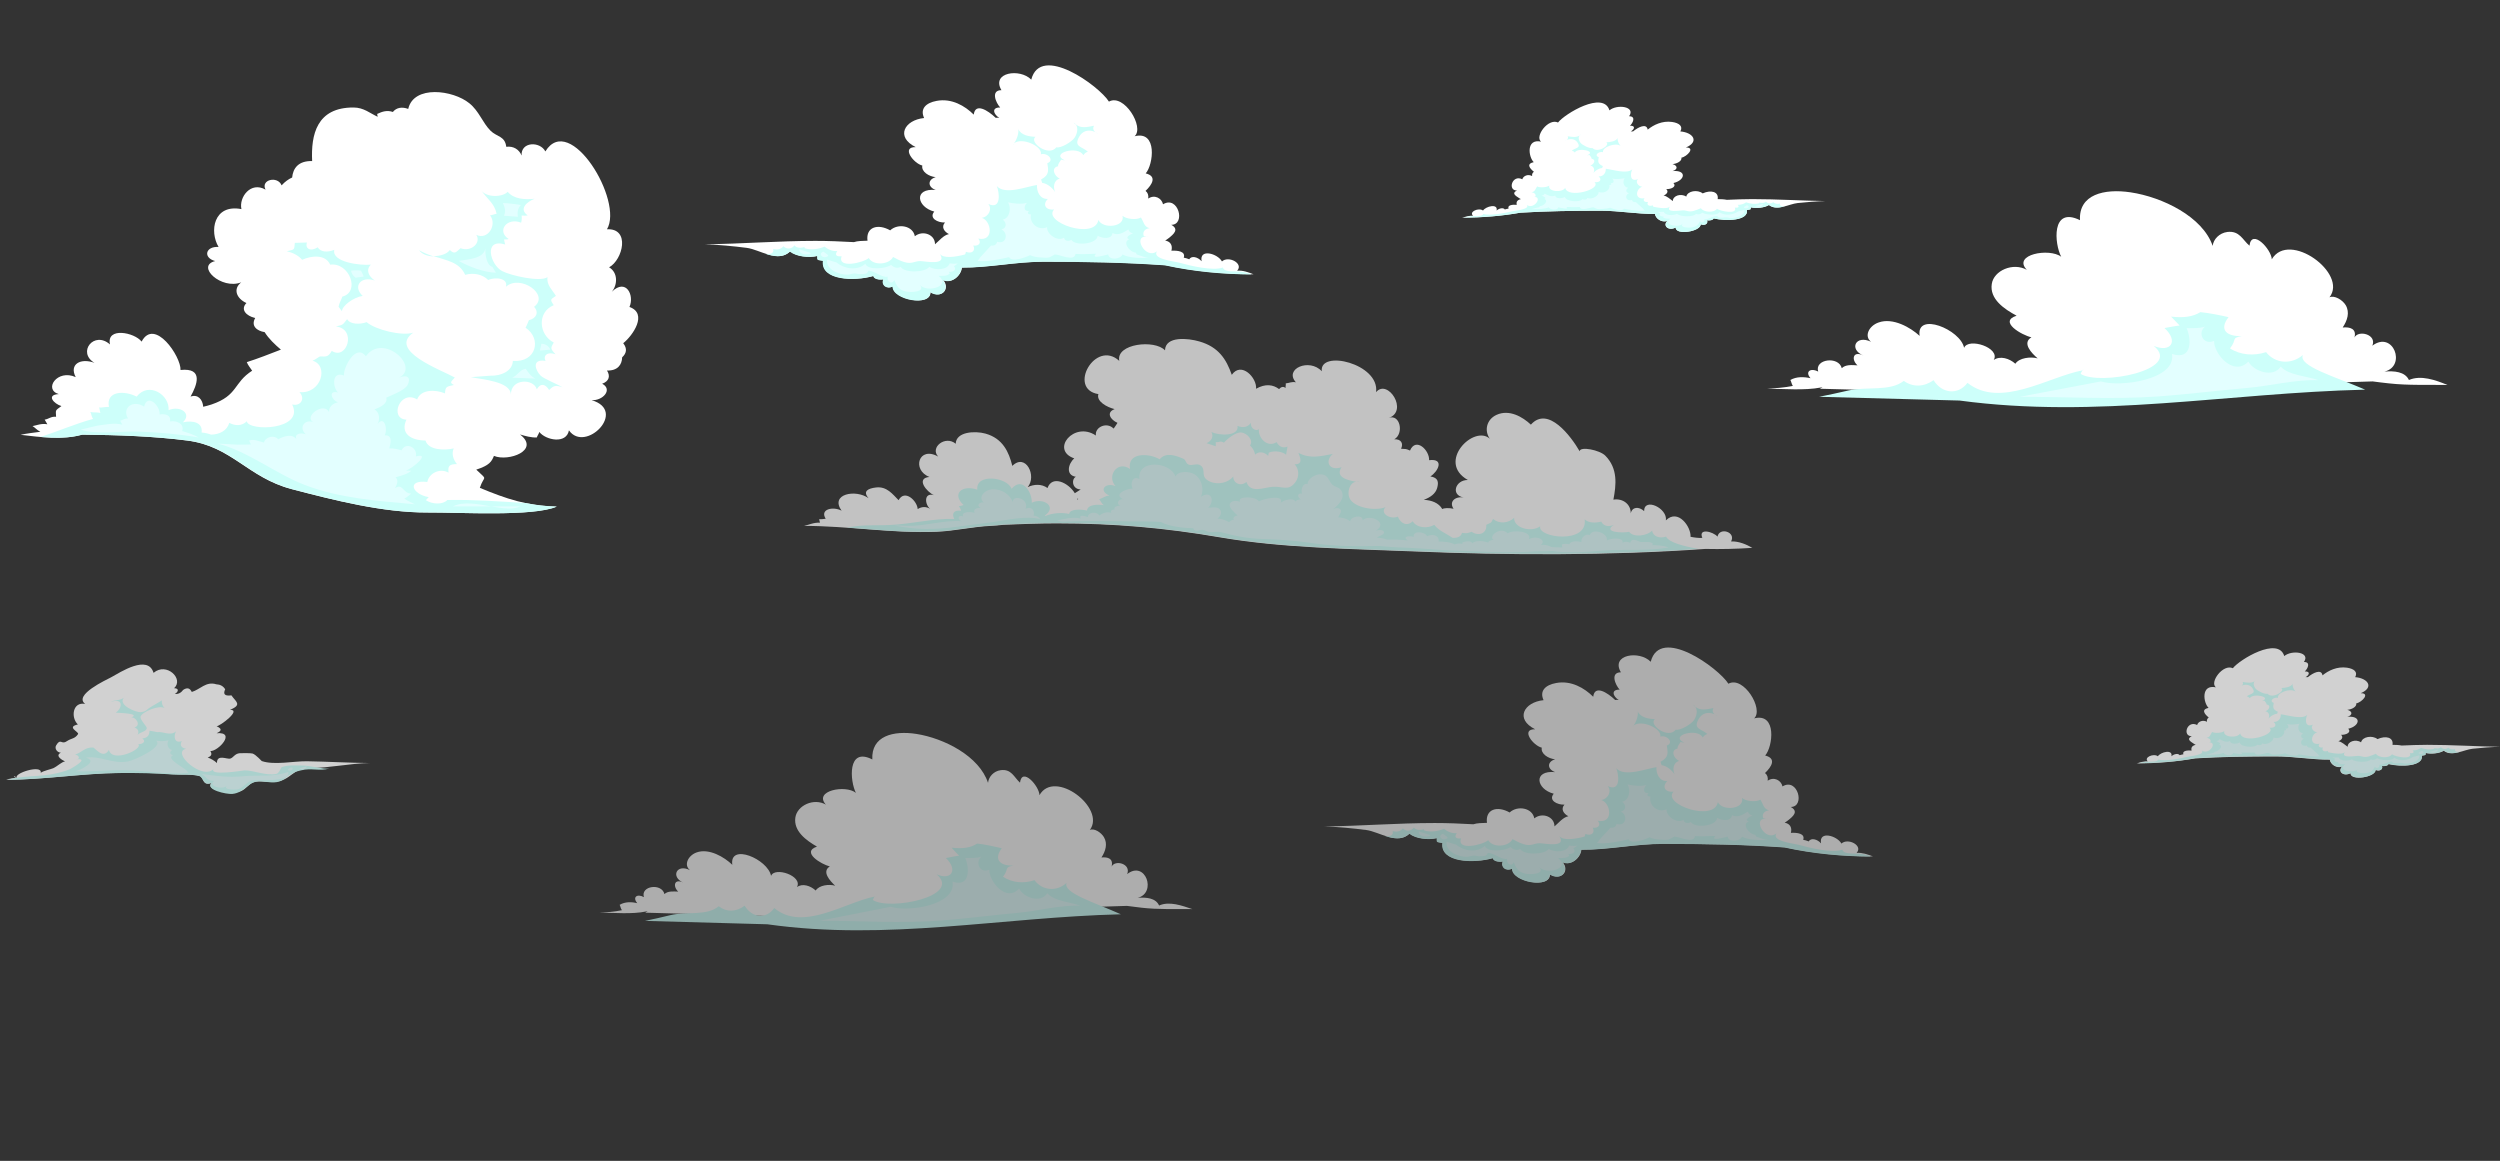 <?xml version="1.0" encoding="utf-8"?>
<!-- Generator: Adobe Illustrator 19.0.0, SVG Export Plug-In . SVG Version: 6.00 Build 0)  -->
<svg version="1.1" id="Слой_1" xmlns="http://www.w3.org/2000/svg" xmlns:xlink="http://www.w3.org/1999/xlink" x="0px" y="0px"
	 viewBox="0 0 1400 650.1" style="enable-background:new 0 0 1400 650.1;" xml:space="preserve">
<rect x="0" y="0" width="1400" height="650.1" fill="#333333" stroke="none"/>
<style type="text/css">
	.st0{fill:#FFFFFF;}
	.st1{fill:#CDFFFA;}
	.st2{fill:#E3FFFF;}
	.st3{opacity:0.77;}
	.st4{opacity:0.6;}
	.st5{opacity:0.7;}
</style>
<g id="XMLID_97_">
	<g id="XMLID_203_">
		<path id="XMLID_95_" class="st0" d="M692.8,151.6c3.8-4-4.8-8.6-8.5-5.2c-2.4-4.4-12.8-7.4-11.4-0.1c-2.1-2.4-5.7-3.3-6.9-1.1
			c-1.1-0.4-2.2-0.8-3.1-0.9c1.2-3.6-3.5-4.1-6.9-3.9c0.8-3.2-0.7-5.2-3.5-5.7c0.6-0.3,1.2-0.8,1.9-1.3c2.8-2.2,6.1-5,1.5-7.5
			c8.3,0,3.9-16.7-4.6-11.5c-0.8-3.5-4.8-5.6-8.3-3.2c0.3-1.9-0.3-3.4-1.5-4.3c3.8-3.6,6.5-8.2,0.1-9.8c4.3-4.9,6.7-24.1-6.2-20.8
			c5.6-5.1-6-24.1-14.4-19.4c-5.5-8.8-38.3-32.6-43.5-12.3c-6.3-6.5-22.6-4.1-16.7,5.9c-6.1,0-3.2,7-0.7,9.7c-5.2-0.1-3.6,4-0.5,5.8
			c-0.9-0.1-1.5-0.1-2,0c-4.5-4.3-11.5-8.6-12.3-1.8c-4.9-4.9-12.4-9.3-20.8-7.7c-6,1.1-9.4,4.4-7,9.6c-11,1.1-16.2,10.6-4.7,16.3
			c-8.4-0.2-1.1,9.2,3.7,10.3c-0.7,3.4,3.7,6.2,7.5,6.5c-4.7,1.4-4.5,5.6,0,7.2c-12.5-1.2-10.7,9.5-0.8,12.1c-3.1,3.6,1.8,6.3,6,6.1
			c-2.3,2.5-0.4,5.2,2.2,6.5c-3.1,0.6-5.5,3.8-7.8,5.7c0.1-5.4-6.8-8.1-11.3-4.5c-1-5.9-9.4-7.4-13.8-3.3
			c-6.9-3.9-13.7-1.9-12.7,5.8c-2.8,0.1-5.6,0.1-7.6,0.8c-7.1-0.4-14.3-0.7-21.6-0.7c-21.1,0-41.2,1.7-62,1.9
			c7.2,0.2,16.6,1.1,23.5,2c7.3,0.9,17.5,8.6,24.4,2c3.7,2.9,10.6,3.6,15.3,2.5c0,2.6-0.1,2.1,3.2,2.7c-1.4,11,17.5,11.6,28.2,8.5
			c0.3,1.6,2.9,2.3,5.6,1.9c-1.3,3,1.6,5.7,5.2,4c-0.1,7.5,21.4,11.5,21.1,3.2c6.1,3.8,11.3-1.7,7.1-6.8c4.9,2.2,10.1-2.5,10.5-7
			c15.2,0.1,30.4-3.3,45.8-3.3c22.9,0,45.6,0.4,68.1,2c16.3,3.5,32.8,5.1,49.4,5.1C699.1,152.5,696,151.3,692.8,151.6z"/>
		<path id="XMLID_209_" class="st1" d="M582.9,86.4c3.7-1.1,7.9,3.4,3.6,5c0.5,3.5,1.5,6.5-3.5,9.1l0.6,1.9c3.1,0.4,5.9,3,7.3,5.2
			c-1.2-2.6-1-6.6,2.6-7.6c-3.1-1.2-5.1-6.1-1-6.9c0-1.7,1.1-2.4,1.7-3.7c0.6,0.2,1.5,0.3,2.1,0.4c-8.8-4.1,7.8-8.5,10.3-2.9
			c1.3-1.3,0.5-1,2.6-2c-3.5-3-8-2.6-4.9-8.3c1.8-3.2,5.1-4.4,9-2.7c-1.1-0.9-1.4-2.1-0.7-3.5c-3.8,0.8-7.3,1.6-10.1-0.7
			c1.5,2.2,0.6,5.5-0.8,7.5c-1.6,2.3-7.6,5.9-10.2,5.3c-4.2,5.6-15.6-3-11.6-5.9c-3.5-0.1-8-0.8-9.7-4.3c0.5,1.9-0.7,5.9-2.4,8
			C572.2,76.6,583.9,81.9,582.9,86.4z M613.5,74.1c0.4,0.3,0.9,0.6,1.6,0.8C614.5,74.6,614,74.4,613.5,74.1z M601.3,68.7
			c0.4,0.5,0.8,0.9,1.3,1.3C602.3,69.5,601.9,69,601.3,68.7z M695.6,152.2c-3.2-0.5-10.1,0.6-10.8-2.4c-5.4,2.1-18.4-1-24-2.6
			c-3.3-0.9-15.9-2.1-12.9-6.5c-6.4,5.1-13.8-9-5.8-8.1c-0.5-0.1-1-0.3-1.6-0.4c-0.8-2.3,0.5-4.1,3.3-4.4c-3.3-0.8-3.3-3.7-4.9-6
			c-2.5,1.6-8.6,0.8-10.3-1c1.6,6.4-11,7.6-13.5,2.4c-2.1,11.4-31.5,1.1-24.8-5.9c-4.7,0.6-6.7-2.8-3.5-5.9
			c-4.6,0.2-6.3-4.3-6.1-7.8c-5.7,0.8-17.9,5.8-22.5,0.6c1.4,3.2,2.8,13.6-4.8,10c2.4,2.6,0.4,7.2-3.6,7.8c5.3,1.5,7.2,13.5-2,11.6
			c1.9,2.1,0.6,4.4-2.8,3.9c1.5,2.7-0.6,4.9-4.1,3.5c-0.1,0.6-0.2,1.1-0.5,1.5c-5.3,1.4-12.3,2.5-14.2-0.5c4.8,7.1-8.5,4.2-10.9,4.2
			c-3.3,0-4.6,1.9-9.1,0.5c-2.2-0.7-4.3-1.8-6.1-2.8c-2,4.3-11,5.1-13.6,0.6c-3.1,2.7-17.8,6.1-15.2-1c-2.9,0.3-4-0.7-2.4-2.9
			c-2.7,0.2-5.3-0.9-7.1-2.5c-3.4,1.4-7.5,2.1-11.2,0.9c-0.2-0.3-0.2-0.5,0.1-0.8c-1.5,0.7-4.6,1-5.8-0.8c-1.5,2.1-4.3,2.4-6.2,0.5
			c-1.3,1.7-3.5,2.2-5.7,1.5c0.6,2.7-1.9,3.2-4.5,2.7c4.9,1.6,9.9,2.5,13.8-1.2c3.7,2.9,10.6,3.6,15.3,2.5c0,2.6-0.1,2.1,3.2,2.7
			c-1.4,11,17.5,11.6,28.2,8.5c0.3,1.6,2.9,2.3,5.6,1.9c-1.3,3,1.6,5.7,5.2,4c-0.1,7.5,21.4,11.5,21.1,3.2c6.1,3.8,11.3-1.7,7.1-6.8
			c4.9,2.2,10.1-2.5,10.5-7c15.2,0.1,30.4-3.3,45.8-3.3c22.9,0,45.6,0.4,68.1,2c15.9,3.5,32.2,5,48.4,5.1
			C699.1,152.8,696.9,152.4,695.6,152.2z M582.9,86.5C582.9,86.5,582.9,86.5,582.9,86.5C582.9,86.4,582.9,86.5,582.9,86.5
			C582.7,86.7,582.7,86.7,582.9,86.5z M567.4,81.2c0.2-0.2,0.4-0.4,0.6-0.6C567.7,80.7,567.5,80.9,567.4,81.2z M570.4,72.6
			c-0.1-0.3-0.2-0.5-0.3-0.6C570.2,72.2,570.2,72.4,570.4,72.6z M642.2,132.5c0.3,0.1,0.7,0.2,1,0.2
			C642.8,132.6,642.5,132.5,642.2,132.5z"/>
		<path id="XMLID_204_" class="st2" d="M636.6,142.5c-0.2-0.3-0.4-0.6-0.5-1c-3.8-0.3-7.7-6.1-3.7-7.5c-2.8-0.8,0.5-2.8,2.1-3.3
			c-1.3-0.3-2.3-1-2.6-2.2c-2.6,1.6-5.6,3.7-8.9,2c-0.4,3.7-5.7,3.1-8.3,1.5c-0.3,4.7-12.4,6-14.8,2.3c-1.5,1.1-3.9,0.6-4-1.2
			c-3.8,2.5-10-2.3-9.5-5.9c-5.4,2.4-10.2-2.8-9-7.1c-2.4,0-1.9-1.5-1-2c-3.6,0.5-2.9-3.1-1.3-4.5c-3.3,0.9-7.3,0.4-10.6-0.3
			c1.8,2.8,1.3,8.8-3,9.7c2.4,1.6,2.3,4.9-0.7,5.5c3.9,1.7,3.1,8.6-2.4,6.9c-0.3,1.5-1.6,2.4-3.4,2.1l-6.8,7.4
			c0.3,0,0.5-0.1,0.8-0.2c-0.7,0.4-1.3,0.8-1.5,1.4c5.4,0.7,12.5-1,17.6-2.1c1.4,3.1,9.4,0.1,11.7-1.1c1.9,0.9,4.1,1.2,6.4,1.3
			c1.5,0.1,3,0.3,4.5-0.1c0.6-0.2,2.9-1.6,3-1.6c2.7-0.1,10.8,4.3,11.6-0.3c3.8,0.3,7.6,0,11.5-0.1c-3.5,3.5,5.8,0.5,6.8,0.4
			c0.4,3.4,6.9,2.8,8,0c3.7,2.1,10.2,2,14.6,1.9C641.4,144.2,639,143.4,636.6,142.5z M531.8,147.5c-1.1,3.7-8,4.1-11.4,1.9
			c-2.2,3.3-14.1,3.6-16,0c-1.9,1.2-4.1,0.3-5.4-1.1c-2.6,2.2-13.2,3.2-14.4-0.6c-4.5,4.1-11.8,2.9-16.1-0.7l-5.3-1.6
			c-0.8,5.3,6.4,8.6,11.6,8.4c1.4-0.1,2.6-0.7,3.8-0.7c1,0,2,0.5,3,0.4c2-0.1,4.2,0.2,4.6-1.9c3.8,0,7.9,4.2,10.9,3.3
			c-0.6,2.6,2.3,4.9,3.7,1.9c1.2,3,2.3,5.4,6.3,6.4c2.8,0.7,11.7,0.4,7.9-3.8c4.1,5,18.1,0.7,10.6-4.9c2.3-0.1,4.7,0.3,6.3-1.4
			c-0.2-0.2-0.4-0.6-0.6-0.9c2.7,0.3,4.6-1.2,2.9-3.2c1-0.4,1.5-1,2.2-1.5C535.1,147.8,533.4,147.7,531.8,147.5z M463.3,142.5
			l-2.2-1.6c-3.3,1.2-0.3,4.5,2.6,2.5C463.9,142.9,463.5,142.9,463.3,142.5z M453.6,141.5l-6-1.9c-0.2,2.9,3.9,3.3,6.3,2.5
			C454.2,141.6,453.6,141.7,453.6,141.5z"/>
	</g>
	<g id="XMLID_187_">
		<path id="XMLID_82_" class="st0" d="M824.9,120.8c-2.5-2.2,3.2-4.7,5.6-2.9c1.6-2.4,8.5-4.1,7.6,0c1.4-1.3,3.8-1.8,4.6-0.6
			c0.7-0.2,1.4-0.4,2.1-0.5c-0.8-2,2.3-2.3,4.6-2.1c-0.5-1.8,0.5-2.8,2.3-3.2c-0.4-0.2-0.8-0.4-1.2-0.7c-1.9-1.2-4.1-2.7-1-4.1
			c-5.5,0-2.6-9.2,3-6.3c0.5-1.9,3.2-3.1,5.5-1.8c-0.2-1,0.2-1.9,1-2.4c-2.5-2-4.3-4.5-0.1-5.4c-2.9-2.7-4.5-13.3,4.1-11.5
			c-3.7-2.8,4-13.3,9.5-10.7c3.7-4.8,25.4-18,28.8-6.8c4.2-3.6,14.9-2.2,11,3.3c4,0,2.1,3.8,0.5,5.3c3.4-0.1,2.4,2.2,0.4,3.2
			c0.6,0,1,0,1.3,0c2.9-2.4,7.6-4.8,8.2-1c3.3-2.7,8.2-5.1,13.7-4.3c4,0.6,6.2,2.4,4.6,5.3c7.3,0.6,10.7,5.8,3.1,9
			c5.5-0.1,0.7,5.1-2.5,5.7c0.4,1.8-2.4,3.4-5,3.6c3.1,0.8,3,3.1,0,3.9c8.2-0.7,7.1,5.2,0.5,6.7c2,2-1.2,3.5-4,3.4
			c1.5,1.4,0.3,2.9-1.5,3.6c2,0.3,3.7,2.1,5.2,3.1c-0.1-3,4.5-4.5,7.5-2.5c0.7-3.2,6.3-4.1,9.2-1.8c4.6-2.1,9.1-1,8.4,3.2
			c1.9,0,3.7,0.1,5.1,0.4c4.7-0.2,9.5-0.4,14.3-0.4c13.9,0,27.3,0.9,41,1.1c-4.8,0.1-11,0.6-15.6,1.1c-4.8,0.5-11.6,4.7-16.1,1.1
			c-2.4,1.6-7,2-10.2,1.3c0,1.5,0.1,1.1-2.1,1.5c0.9,6-11.6,6.4-18.7,4.7c-0.2,0.9-1.9,1.3-3.7,1.1c0.9,1.6-1,3.2-3.5,2.2
			c0,4.1-14.2,6.3-14,1.8c-4,2.1-7.5-1-4.7-3.7c-3.2,1.2-6.7-1.4-6.9-3.9c-10,0.1-20.1-1.8-30.3-1.8c-15.2,0-30.2,0.2-45.1,1.1
			c-10.8,1.9-21.7,2.8-32.7,2.8C820.7,121.4,822.7,120.7,824.9,120.8z"/>
		<path id="XMLID_193_" class="st1" d="M907.5,81.7c-1.1-1.2-1.9-3.3-1.6-4.4c-1.1,1.9-4.1,2.3-6.4,2.4c2.6,1.6-4.9,6.3-7.7,3.2
			c-1.7,0.4-5.6-1.6-6.7-2.9c-0.9-1.1-1.5-2.9-0.5-4.1c-1.9,1.2-4.2,0.8-6.7,0.4c0.4,0.8,0.2,1.5-0.5,2c2.6-0.9,4.8-0.3,6,1.5
			c2.1,3.1-0.9,2.9-3.2,4.5c1.4,0.6,0.9,0.4,1.7,1.1c1.7-3.1,12.7-0.7,6.8,1.6c0.4-0.1,1-0.1,1.4-0.2c0.4,0.7,1.2,1.2,1.2,2.1
			c2.7,0.4,1.4,3.1-0.7,3.8c2.3,0.5,2.5,2.7,1.7,4.2c0.9-1.2,2.8-2.6,4.9-2.8l0.4-1.1c-3.3-1.4-2.6-3.1-2.3-5
			c-2.8-0.9-0.1-3.4,2.4-2.8C897,82.5,904.7,79.6,907.5,81.7z M876.4,78.7c0.4-0.1,0.8-0.3,1-0.4C877.1,78.3,876.7,78.5,876.4,78.7z
			 M884.6,75.9c0.3-0.2,0.6-0.4,0.9-0.7C885.1,75.4,884.8,75.6,884.6,75.9z M819.4,121.9c10.8-0.1,21.5-0.9,32-2.8
			c14.9-0.9,29.9-1.1,45.1-1.1c10.2,0,20.3,1.9,30.3,1.8c0.3,2.5,3.7,5,6.9,3.9c-2.7,2.8,0.7,5.8,4.7,3.7c-0.2,4.5,14,2.4,14-1.8
			c2.4,1,4.3-0.5,3.5-2.2c1.8,0.2,3.5-0.2,3.7-1.1c7.1,1.7,19.6,1.4,18.7-4.7c2.2-0.4,2.1-0.1,2.1-1.5c3.1,0.7,7.7,0.2,10.2-1.3
			c2.6,2,5.9,1.6,9.2,0.7c-1.7,0.2-3.3,0-3-1.5c-1.4,0.4-2.9,0.1-3.8-0.8c-1.3,1.1-3.1,0.9-4.1-0.3c-0.8,1-2.8,0.8-3.8,0.5
			c0.2,0.2,0.2,0.3,0.1,0.4c-2.4,0.7-5.2,0.3-7.4-0.5c-1.2,0.9-2.9,1.5-4.7,1.4c1.1,1.2,0.3,1.8-1.6,1.6c1.8,3.9-8,2.1-10,0.6
			c-1.7,2.5-7.6,2-9-0.3c-1.2,0.5-2.6,1.1-4,1.5c-2.9,0.8-3.8-0.3-6-0.3c-1.6,0-10.4,1.6-7.2-2.3c-1.2,1.7-5.9,1-9.4,0.3
			c-0.2-0.2-0.3-0.5-0.3-0.8c-2.3,0.8-3.7-0.4-2.7-1.9c-2.2,0.3-3.1-1-1.9-2.1c-6.1,1.1-4.8-5.6-1.3-6.4c-2.6-0.3-4-2.9-2.4-4.3
			c-5.1,2-4.2-3.8-3.2-5.5c-3,2.9-11.1,0.1-14.9-0.3c0.2,1.9-1,4.4-4,4.3c2.1,1.7,0.8,3.6-2.3,3.2c4.4,3.9-15,9.5-16.4,3.2
			c-1.6,2.9-10,2.2-8.9-1.3c-1.1,1-5.2,1.4-6.8,0.5c-1,1.3-1,2.9-3.2,3.3c1.8,0.2,2.7,1.2,2.2,2.4c-0.4,0.1-0.7,0.2-1,0.2
			c5.4-0.5,0.4,7.3-3.8,4.5c2,2.4-6.3,3.1-8.5,3.6c-3.7,0.9-12.3,2.6-15.9,1.4c-0.5,1.7-5,1.1-7.1,1.3
			C822.2,121.3,820.7,121.5,819.4,121.9z M897.7,85C897.6,85,897.6,85,897.7,85C897.6,85,897.6,85,897.7,85
			C897.8,85.1,897.8,85.1,897.7,85z M907.5,81.7c0.1,0.1,0.2,0.2,0.4,0.3C907.8,81.9,907.7,81.8,907.5,81.7z M906.1,77
			c-0.1,0.1-0.1,0.2-0.2,0.4C906,77.2,906.1,77.1,906.1,77z M857.7,110.4c0.2,0,0.5,0,0.7-0.1C858.2,110.3,858,110.4,857.7,110.4z"
			/>
		<path id="XMLID_188_" class="st2" d="M857.6,117.1c2.9,0.1,7.2,0.1,9.7-1c0.8,1.5,5.1,1.9,5.3,0c0.7,0.1,6.8,1.7,4.5-0.2
			c2.6,0.1,5.1,0.2,7.6,0c0.6,2.6,5.9,0.1,7.7,0.2c0,0,1.6,0.8,2,0.9c1,0.2,2,0.1,3,0c1.5-0.1,3-0.2,4.2-0.7
			c1.5,0.7,6.8,2.3,7.8,0.6c3.4,0.6,8.1,1.5,11.7,1.1c-0.1-0.3-0.5-0.6-1-0.8c0.2,0,0.3,0.1,0.5,0.1l-4.5-4.1
			c-1.2,0.1-2-0.3-2.2-1.2c-3.7,0.9-4.2-2.9-1.6-3.8c-2-0.3-2-2.2-0.5-3c-2.9-0.5-3.2-3.8-2-5.4c-2.2,0.4-4.8,0.7-7,0.2
			c1,0.8,1.5,2.8-0.9,2.5c0.5,0.3,0.9,1.1-0.7,1.1c0.8,2.4-2.4,5.2-6,3.9c0.4,2-3.8,4.6-6.3,3.3c-0.1,1-1.7,1.3-2.7,0.7
			c-1.6,2.1-9.6,1.3-9.8-1.2c-1.7,0.9-5.2,1.2-5.5-0.8c-2.2,1-4.2-0.2-5.9-1.1c-0.2,0.6-0.8,1-1.7,1.2c1.1,0.3,3.2,1.4,1.4,1.8
			c2.7,0.8,0.1,3.9-2.4,4.1c-0.1,0.2-0.2,0.4-0.3,0.5C860.5,116.3,858.9,116.8,857.6,117.1z M928.3,118.6c0.5,0.3,0.8,0.6,1.5,0.8
			c-1.1,1.1,0.2,2,1.9,1.8c-0.1,0.2-0.3,0.3-0.4,0.5c1.1,0.9,2.7,0.7,4.2,0.8c-4.9,3.1,4.3,5.5,7,2.7c-2.5,2.3,3.4,2.5,5.3,2.1
			c2.7-0.6,3.4-1.8,4.2-3.5c1,1.6,2.9,0.4,2.5-1.1c1.9,0.5,4.7-1.8,7.2-1.8c0.2,1.1,1.7,1,3,1c0.7,0,1.3-0.3,2-0.2
			c0.8,0,1.6,0.4,2.5,0.4c3.5,0.1,8.2-1.7,7.7-4.6l-3.5,0.9c-2.8,2-7.6,2.6-10.6,0.4c-0.8,2.1-7.8,1.5-9.5,0.3
			c-0.8,0.8-2.3,1.3-3.5,0.6c-1.3,2-9.2,1.8-10.6,0c-2.2,1.2-6.8,1-7.5-1.1C930.4,118.7,929.3,118.7,928.3,118.6z M976.6,116.3
			c1.9,1.1,3.9-0.7,1.7-1.4l-1.5,0.9C976.7,116.1,976.4,116.1,976.6,116.3z M983,115.6c1.6,0.4,4.3,0.2,4.2-1.4l-4,1.1
			C983.2,115.4,982.8,115.3,983,115.6z"/>
	</g>
	<g id="XMLID_171_" class="st3">
		<path id="XMLID_69_" class="st0" d="M9.6,435.7c-2.8-2.5,14.3-7.9,13.2-2.9c1.2-1.1,6-2.1,7-2.6c2.4-1.1,4.6-3.5,6.6-3.8
			c-1.7-0.8-5.8-3.2-2.3-4.9c-2,0-3.8-2.3-2.6-4.2c2.5-4.1,2.8-0.2,5.7-2.1c3-2,4.6-1.3,6.5-4.1c0.8-1.2-6.8-3.9-0.1-5.4
			c-4.1-3.9-2.9-12.9,4.1-11.5c-6.7-5,11.9-13.5,14.5-14.9c5.1-2.8,20.6-13,23.8-2.5c7.2-6.2,17.2,3.4,11.5,8.6
			c3.1,0,2.3,2.2,0.4,3.2c1.8,0.2,3.4-0.5,4.6-2.2c2.2-1.5,3.8-1.2,4.9,1.1c4.7-1.4,8-6.1,13.7-4.3c2.2,0.1,3.9,1,5,2.8
			c-1.3,2.8-0.2,3.9,3.5,3.4c2.2,3.4,6.4,5.2-0.8,8.1c6.7-0.1-5.5,9.1-7.5,9.2c3,1.3,3,2.6,0,3.9c11.2-0.9,0.9,10.2-3.5,10
			c1.1,1.7,0.6,2.9-1.5,3.6c1.9,0.7,3.7,1.7,5.2,3.1c-0.1-5.2,5.8-1.9,7.5-2.5c1.8-0.6,2.4-2.7,5.2-3c0.9-0.1,6.6-0.1,7.3,0.2
			c1.8,0.6,5,4.2,5.1,4.2c7,2.4,17.9,0,25.3,0.1c11.7,0.2,23.4,0.9,35.1,1c-11.3,0.2-22.6,2.8-33.2,2.8c-10.8,0-10.1,7.1-20.6,7.8
			c-4.1,0.3-7.6-1-11.3,0.2c-2.5,0.8-4,3.7-6.9,4.9c-4,1.7-20.9-0.1-16.5-4.6c-5.5,2-3.9-3-6.9-3.9c-3.9-1.1-11-0.6-15.1-0.9
			c-9.8-0.8-19.5-1-29.4-0.8c-21.3,0.3-42.4,3.8-63.7,3.9C5.4,436,7.4,435.7,9.6,435.7C7,433.5,7.4,435.5,9.6,435.7z"/>
		<path id="XMLID_177_" class="st1" d="M92.2,396.6c-1.2-1.2-1.7-2.7-1.6-4.4c-0.2,0.3-7,4.1-5.9,3.6c-2.7,1.3-2.4,2.7-6,3
			c-2.5,0.2-12.7-3.9-9.4-8c-2.8,1.8-5.2,1-7.2,2.3c6.7-2.4,6.9,3,2.7,6c0.3,0.1,14.7,0.3,8.6,2.7c2.4-0.6,6,4.3,1.9,5.6
			c2.1,0.8,2.7,2.2,1.7,4.2c1.3-1.7,5.1-1.8,5.2-3.9c0-1-3.8-4.6-3.5-6.3C79.3,398.7,89.4,394.5,92.2,396.6
			C91.1,395.4,89.4,394.4,92.2,396.6z M61,393.5c0.4-0.1,0.8-0.3,1-0.4C61.7,393.2,61.4,393.3,61,393.5z M69.2,390.7
			c0.3-0.2,0.6-0.4,0.9-0.7C69.7,390.2,69.5,390.5,69.2,390.7z M4.1,436.7c21.1-0.1,41.8-3.6,63-3.8c9.9-0.1,19.5,0.1,29.4,0.8
			c4.7,0.4,10.7-0.3,15.1,0.9c2.4,0.7,1.9,5.7,6.9,3.9c-3.8,3.8,8.4,6.4,11.6,6.1c6.4-0.6,8.5-6.1,13.6-6.9
			c3.4-0.5,7.5,0.9,11.2,0.3c4.3-0.7,5.2-3.1,7.9-4.3c2.9-1.4,1.6-1.3,5.8-2.3c5.8-1.5,10.2,0.6,15.8-1c-3.3,0.5-11-1.7-14.6-1.7
			c-4.4,0-8-0.5-12.1,0.9c-0.2,0.1-1.5,3.6-3,3.8c-6,1.1-12.4-2-17.7-2c-0.6,0-21,3.5-17.2-1.1c-5.6,7.4-24.4-8.9-15.6-11
			c-2.8-0.5-3.6-2-2.4-4.3c-4.2,1.6-4.7-2.8-3.2-5.5c-3.1,2.9-7.2,0-10.5,0.5c-1.4-0.3-2.9-0.6-4.4-0.8c0,2.7-1.3,4.1-4,4.3
			c2.6,2.1-0.5,3.4-2.3,3.2c3.1,2.7-14.7,10.9-16.4,3.2c-3.3,5.7-7.8-1.3-8.9-1.3c-4.6-0.3-6.6,3.1-10.1,3.9
			c1.7,0.2,3.3,2.2,1.1,2.7c6.9-0.6-2.5,4.7-2.5,4.7c-1.9,1.3-5.1,2.2-8.8,3.1C22.4,435.2,13.1,434.1,4.1,436.7
			C14.8,436.7,5.4,436.4,4.1,436.7z M82.3,399.8C82.2,399.8,82.3,399.9,82.3,399.8C82.3,399.8,82.4,399.9,82.3,399.8z M92.2,396.6
			c0.1,0.1,0.2,0.2,0.4,0.3C92.4,396.8,92.3,396.7,92.2,396.6z M90.8,391.8c-0.1,0.1-0.1,0.2-0.2,0.4
			C90.7,392.1,90.7,392,90.8,391.8z M42.4,425.3c0.2,0,0.5,0,0.7-0.1C42.8,425.2,42.6,425.2,42.4,425.3z"/>
		<path id="XMLID_172_" class="st2" d="M42.3,431.9c10.8,0.3,18.6-0.8,28-0.6c11.1,0.2,24,2.7,35.4,1.5c-1.2-0.7-1.3-0.9-0.5-0.7
			c-2-2.2-12.8-7.4-8.3-9.1c-1.9-0.7-2.1-1.8-0.5-3c-2.3-0.4-3.4-3.5-2-5.4c-2.3,0.5-4.7,0.6-7,0.2c4.5,3.5-12.4,11-15.6,11.6
			c-8.9,1.7-15.5-3.4-23.7-2.1C55.5,426.2,44.8,431.4,42.3,431.9C45.2,432,43.6,431.6,42.3,431.9z M112.9,433.4
			c3.2,1.8,2.3,3.7,7.2,3.9c-4.3,2.7,4.4,5.3,7,2.7c-2.5,2.3,4.3,2.2,5.3,2.1c3.3-0.2,5.6-4.1,8.3-4.9c3.2-1,21.8,1.5,20.7-4.9
			c-8.7,3.1-16.8,1.6-25.2,2.4C127.8,435.5,121.1,434.6,112.9,433.4C113.4,433.7,113.9,433.6,112.9,433.4z M161.2,431.2
			c1.1,0.6,2,0.5,2.7-0.5C164.1,428.7,160.9,430.6,161.2,431.2C163.1,432.3,161.1,430.9,161.2,431.2z M167.7,430.5
			c1.9,0.7,3.3,0.3,4.2-1.4C171.4,429.2,167.6,430.3,167.7,430.5C169.3,430.9,167.5,430.2,167.7,430.5z"/>
	</g>
	<g id="XMLID_155_" class="st3">
		<path id="XMLID_56_" class="st0" d="M1202.8,426.4c-2.5-2.2,3.2-4.7,5.6-2.9c1.6-2.4,8.5-4.1,7.6,0c1.4-1.3,3.8-1.8,4.6-0.6
			c0.7-0.2,1.4-0.4,2.1-0.5c-0.8-2,2.3-2.3,4.6-2.1c-0.5-1.8,0.5-2.8,2.3-3.2c-0.4-0.2-0.8-0.4-1.2-0.7c-1.9-1.2-4.1-2.7-1-4.1
			c-5.5,0-2.6-9.2,3-6.3c0.5-1.9,3.2-3.1,5.5-1.8c-0.2-1,0.2-1.9,1-2.4c-2.5-2-4.3-4.5-0.1-5.4c-2.9-2.7-4.5-13.3,4.1-11.5
			c-3.7-2.8,4-13.3,9.5-10.7c3.7-4.8,25.4-18,28.8-6.8c4.2-3.6,14.9-2.2,11,3.3c4,0,2.1,3.8,0.5,5.3c3.4-0.1,2.4,2.2,0.4,3.2
			c0.6,0,1,0,1.3,0c2.9-2.4,7.6-4.8,8.2-1c3.3-2.7,8.2-5.1,13.7-4.3c4,0.6,6.2,2.4,4.6,5.3c7.3,0.6,10.7,5.8,3.1,9
			c5.5-0.1,0.7,5.1-2.5,5.7c0.4,1.8-2.4,3.4-5,3.6c3.1,0.8,3,3.1,0,3.9c8.2-0.7,7.1,5.2,0.5,6.7c2,2-1.2,3.5-4,3.4
			c1.5,1.4,0.3,2.9-1.5,3.6c2,0.3,3.7,2.1,5.2,3.1c-0.1-3,4.5-4.5,7.5-2.5c0.7-3.2,6.3-4.1,9.2-1.8c4.6-2.1,9.1-1,8.4,3.2
			c1.9,0,3.7,0.1,5.1,0.4c4.7-0.2,9.5-0.4,14.3-0.4c13.9,0,27.3,0.9,41,1.1c-4.8,0.1-11,0.6-15.6,1.1c-4.8,0.5-11.6,4.7-16.1,1.1
			c-2.4,1.6-7,2-10.2,1.3c0,1.5,0.1,1.1-2.1,1.5c0.9,6-11.6,6.4-18.7,4.7c-0.2,0.9-1.9,1.3-3.7,1.1c0.9,1.6-1,3.2-3.5,2.2
			c0,4.1-14.2,6.3-14,1.8c-4,2.1-7.5-1-4.7-3.7c-3.2,1.2-6.7-1.4-6.9-3.9c-10,0.1-20.1-1.8-30.3-1.8c-15.2,0-30.2,0.2-45.1,1.1
			c-10.8,1.9-21.7,2.8-32.7,2.8C1198.6,426.9,1200.7,426.2,1202.8,426.4z"/>
		<path id="XMLID_161_" class="st1" d="M1285.5,387.3c-1.1-1.2-1.9-3.3-1.6-4.4c-1.1,1.9-4.1,2.3-6.4,2.4c2.6,1.6-4.9,6.3-7.7,3.2
			c-1.7,0.4-5.6-1.6-6.7-2.9c-0.9-1.1-1.5-2.9-0.5-4.1c-1.9,1.2-4.2,0.8-6.7,0.4c0.4,0.8,0.2,1.5-0.5,2c2.6-0.9,4.8-0.3,6,1.5
			c2.1,3.1-0.9,2.9-3.2,4.5c1.4,0.6,0.9,0.4,1.7,1.1c1.7-3.1,12.7-0.7,6.8,1.6c0.4-0.1,1-0.1,1.4-0.2c0.4,0.7,1.2,1.2,1.2,2.1
			c2.7,0.4,1.4,3.1-0.7,3.8c2.3,0.5,2.5,2.7,1.7,4.2c0.9-1.2,2.8-2.6,4.9-2.8l0.4-1.1c-3.3-1.4-2.6-3.1-2.3-5
			c-2.8-0.9-0.1-3.4,2.4-2.8C1274.9,388,1282.6,385.1,1285.5,387.3z M1254.3,384.2c0.4-0.1,0.8-0.3,1-0.4
			C1255,383.9,1254.6,384,1254.3,384.2z M1262.5,381.4c0.3-0.2,0.6-0.4,0.9-0.7C1263,380.9,1262.7,381.2,1262.5,381.4z
			 M1197.4,427.4c10.8-0.1,21.5-0.9,32-2.8c14.9-0.9,29.9-1.1,45.1-1.1c10.2,0,20.3,1.9,30.3,1.8c0.3,2.5,3.7,5,6.9,3.9
			c-2.7,2.8,0.7,5.8,4.7,3.7c-0.2,4.5,14,2.4,14-1.8c2.4,1,4.3-0.5,3.5-2.2c1.8,0.2,3.5-0.2,3.7-1.1c7.1,1.7,19.6,1.4,18.7-4.7
			c2.2-0.4,2.1-0.1,2.1-1.5c3.1,0.7,7.7,0.2,10.2-1.3c2.6,2,5.9,1.6,9.2,0.7c-1.7,0.2-3.3,0-3-1.5c-1.4,0.4-2.9,0.1-3.8-0.8
			c-1.3,1.1-3.1,0.9-4.1-0.3c-0.8,1-2.8,0.8-3.8,0.5c0.2,0.2,0.2,0.3,0.1,0.4c-2.4,0.7-5.2,0.3-7.4-0.5c-1.2,0.9-2.9,1.5-4.7,1.4
			c1.1,1.2,0.3,1.8-1.6,1.6c1.8,3.9-8,2.1-10,0.6c-1.7,2.5-7.6,2-9-0.3c-1.2,0.5-2.6,1.1-4,1.5c-2.9,0.8-3.8-0.3-6-0.3
			c-1.6,0-10.4,1.6-7.2-2.3c-1.2,1.7-5.9,1-9.4,0.3c-0.2-0.2-0.3-0.5-0.3-0.8c-2.3,0.8-3.7-0.4-2.7-1.9c-2.2,0.3-3.1-1-1.9-2.1
			c-6.1,1.1-4.8-5.6-1.3-6.4c-2.6-0.3-4-2.9-2.4-4.3c-5.1,2-4.2-3.8-3.2-5.5c-3,2.9-11.1,0.1-14.9-0.3c0.2,1.9-1,4.4-4,4.3
			c2.1,1.7,0.8,3.6-2.3,3.2c4.4,3.9-15,9.5-16.4,3.2c-1.6,2.9-10,2.2-8.9-1.3c-1.1,1-5.2,1.4-6.8,0.5c-1,1.3-1,2.9-3.2,3.3
			c1.8,0.2,2.7,1.2,2.2,2.4c-0.4,0.1-0.7,0.2-1,0.2c5.4-0.5,0.4,7.3-3.8,4.5c2,2.4-6.3,3.1-8.5,3.6c-3.7,0.9-12.3,2.6-15.9,1.4
			c-0.5,1.7-5,1.1-7.1,1.3C1200.1,426.8,1198.7,427.1,1197.4,427.4z M1275.6,390.5C1275.6,390.5,1275.6,390.5,1275.6,390.5
			C1275.5,390.5,1275.5,390.5,1275.6,390.5C1275.7,390.7,1275.7,390.6,1275.6,390.5z M1285.5,387.3c0.1,0.1,0.2,0.2,0.4,0.3
			C1285.7,387.5,1285.6,387.4,1285.5,387.3z M1284,382.5c-0.1,0.1-0.1,0.2-0.2,0.4C1283.9,382.8,1284,382.7,1284,382.5z M1235.6,416
			c0.2,0,0.5,0,0.7-0.1C1236.1,415.9,1235.9,415.9,1235.6,416z"/>
		<path id="XMLID_156_" class="st2" d="M1235.5,422.6c2.9,0.1,7.2,0.1,9.7-1c0.8,1.5,5.1,1.9,5.3,0c0.7,0.1,6.8,1.7,4.5-0.2
			c2.6,0.1,5.1,0.2,7.6,0c0.6,2.6,5.9,0.1,7.7,0.2c0,0,1.6,0.8,2,0.9c1,0.2,2,0.1,3,0c1.5-0.1,3-0.2,4.2-0.7
			c1.5,0.7,6.8,2.3,7.8,0.6c3.4,0.6,8.1,1.5,11.7,1.1c-0.1-0.3-0.5-0.6-1-0.8c0.2,0,0.3,0.1,0.5,0.1l-4.5-4.1
			c-1.2,0.1-2-0.3-2.2-1.2c-3.7,0.9-4.2-2.9-1.6-3.8c-2-0.3-2-2.2-0.5-3c-2.9-0.5-3.2-3.8-2-5.4c-2.2,0.4-4.8,0.7-7,0.2
			c1,0.8,1.5,2.8-0.9,2.5c0.5,0.3,0.9,1.1-0.7,1.1c0.8,2.4-2.4,5.2-6,3.9c0.4,2-3.8,4.6-6.3,3.3c-0.1,1-1.7,1.3-2.7,0.7
			c-1.6,2.1-9.6,1.3-9.8-1.2c-1.7,0.9-5.2,1.2-5.5-0.8c-2.2,1-4.2-0.2-5.9-1.1c-0.2,0.6-0.8,1-1.7,1.2c1.1,0.3,3.2,1.4,1.4,1.8
			c2.7,0.8,0.1,3.9-2.4,4.1c-0.1,0.2-0.2,0.4-0.3,0.5C1238.4,421.9,1236.8,422.3,1235.5,422.6z M1306.2,424.1
			c0.5,0.3,0.8,0.6,1.5,0.8c-1.1,1.1,0.2,2,1.9,1.8c-0.1,0.2-0.3,0.3-0.4,0.5c1.1,0.9,2.7,0.7,4.2,0.8c-4.9,3.1,4.3,5.5,7,2.7
			c-2.5,2.3,3.4,2.5,5.3,2.1c2.7-0.6,3.4-1.8,4.2-3.5c1,1.6,2.9,0.4,2.5-1.1c1.9,0.5,4.7-1.8,7.2-1.8c0.2,1.1,1.7,1,3,1
			c0.7,0,1.3-0.3,2-0.2c0.8,0,1.6,0.4,2.5,0.4c3.5,0.1,8.2-1.7,7.7-4.6l-3.5,0.9c-2.8,2-7.6,2.6-10.6,0.4c-0.8,2.1-7.8,1.5-9.5,0.3
			c-0.8,0.8-2.3,1.3-3.5,0.6c-1.3,2-9.2,1.8-10.6,0c-2.2,1.2-6.8,1-7.5-1.1C1308.3,424.3,1307.2,424.3,1306.2,424.1z M1354.5,421.9
			c1.9,1.1,3.9-0.7,1.7-1.4l-1.5,0.9C1354.6,421.6,1354.3,421.6,1354.5,421.9z M1361,421.2c1.6,0.4,4.3,0.2,4.2-1.4l-4,1.1
			C1361.1,421,1360.7,420.9,1361,421.2z"/>
	</g>
	<g id="XMLID_139_" class="st4">
		<path id="XMLID_43_" class="st0" d="M1039.7,477.6c3.8-4-4.8-8.6-8.5-5.2c-2.4-4.4-12.8-7.4-11.4-0.1c-2.1-2.4-5.7-3.3-6.9-1.1
			c-1.1-0.4-2.2-0.8-3.1-0.9c1.2-3.6-3.5-4.1-6.9-3.9c0.8-3.2-0.7-5.2-3.5-5.7c0.6-0.3,1.2-0.8,1.9-1.3c2.8-2.2,6.1-5,1.5-7.5
			c8.3,0,3.9-16.7-4.6-11.5c-0.8-3.5-4.8-5.6-8.3-3.2c0.3-1.9-0.3-3.4-1.5-4.3c3.8-3.6,6.5-8.2,0.1-9.8c4.3-4.9,6.7-24.1-6.2-20.8
			c5.6-5.1-6-24.1-14.4-19.4c-5.5-8.8-38.3-32.6-43.5-12.3c-6.3-6.5-22.6-4.1-16.7,5.9c-6.1,0-3.2,7-0.7,9.7c-5.2-0.1-3.6,4-0.5,5.8
			c-0.9-0.1-1.5-0.1-2,0c-4.5-4.3-11.5-8.6-12.3-1.8c-4.9-4.9-12.4-9.3-20.8-7.7c-6,1.1-9.4,4.4-7,9.6c-11,1.1-16.2,10.6-4.7,16.3
			c-8.4-0.2-1.1,9.2,3.7,10.3c-0.7,3.4,3.7,6.2,7.5,6.5c-4.7,1.4-4.5,5.6,0,7.2c-12.5-1.2-10.7,9.5-0.8,12.1c-3.1,3.6,1.8,6.3,6,6.1
			c-2.3,2.5-0.4,5.2,2.2,6.5c-3.1,0.6-5.5,3.8-7.8,5.7c0.1-5.4-6.8-8.1-11.3-4.5c-1-5.9-9.4-7.4-13.8-3.3
			c-6.9-3.9-13.7-1.9-12.7,5.8c-2.8,0.1-5.6,0.1-7.6,0.8c-7.1-0.4-14.3-0.7-21.6-0.7c-21.1,0-41.2,1.7-62,1.9
			c7.2,0.2,16.6,1.1,23.5,2c7.3,0.9,17.5,8.6,24.4,2c3.7,2.9,10.6,3.6,15.3,2.5c0,2.6-0.1,2.1,3.2,2.7c-1.4,11,17.5,11.6,28.2,8.5
			c0.3,1.6,2.9,2.3,5.6,1.9c-1.3,3,1.6,5.7,5.2,4c-0.1,7.5,21.4,11.5,21.1,3.2c6.1,3.8,11.3-1.7,7.1-6.8c4.9,2.2,10.1-2.5,10.5-7
			c15.2,0.1,30.4-3.3,45.8-3.3c22.9,0,45.6,0.4,68.1,2c16.3,3.5,32.8,5.1,49.4,5.1C1046,478.5,1042.9,477.4,1039.7,477.6z"/>
		<path id="XMLID_145_" class="st1" d="M929.8,412.5c3.7-1.1,7.9,3.4,3.6,5c0.5,3.5,1.5,6.5-3.5,9.1l0.6,1.9c3.1,0.4,5.9,3,7.3,5.2
			c-1.2-2.6-1-6.6,2.6-7.6c-3.1-1.2-5.1-6.1-1-6.9c0-1.7,1.1-2.4,1.7-3.7c0.6,0.2,1.5,0.3,2.1,0.4c-8.8-4.1,7.8-8.5,10.3-2.9
			c1.3-1.3,0.5-1,2.6-2c-3.5-3-8-2.6-4.9-8.3c1.8-3.2,5.1-4.4,9-2.7c-1.1-0.9-1.4-2.1-0.7-3.5c-3.8,0.8-7.3,1.6-10.1-0.7
			c1.5,2.2,0.6,5.5-0.8,7.5c-1.6,2.3-7.6,5.9-10.2,5.3c-4.2,5.6-15.6-3-11.6-5.9c-3.5-0.1-8-0.8-9.7-4.3c0.5,1.9-0.7,5.9-2.4,8
			C919.1,402.7,930.8,408,929.8,412.5z M960.4,400.2c0.4,0.3,0.9,0.6,1.6,0.8C961.4,400.7,960.9,400.4,960.4,400.2z M948.2,394.7
			c0.4,0.5,0.8,0.9,1.3,1.3C949.2,395.5,948.8,395,948.2,394.7z M1042.5,478.2c-3.2-0.5-10.1,0.6-10.8-2.4c-5.4,2.1-18.4-1-24-2.6
			c-3.3-0.9-15.9-2.1-12.9-6.5c-6.4,5.1-13.8-9-5.8-8.1c-0.5-0.1-1-0.3-1.6-0.4c-0.8-2.3,0.5-4.1,3.3-4.4c-3.3-0.8-3.3-3.7-4.9-6
			c-2.5,1.6-8.6,0.8-10.3-1c1.6,6.4-11,7.6-13.5,2.4c-2.1,11.4-31.5,1.1-24.8-5.9c-4.7,0.6-6.7-2.8-3.5-5.9
			c-4.6,0.2-6.3-4.3-6.1-7.8c-5.7,0.8-17.9,5.8-22.5,0.6c1.4,3.2,2.8,13.6-4.8,10c2.4,2.6,0.4,7.2-3.6,7.8c5.3,1.5,7.2,13.5-2,11.6
			c1.9,2.1,0.6,4.4-2.8,3.9c1.5,2.7-0.6,4.9-4.1,3.5c-0.1,0.6-0.2,1.1-0.5,1.5c-5.3,1.4-12.3,2.5-14.2-0.5c4.8,7.1-8.5,4.2-10.9,4.2
			c-3.3,0-4.6,1.9-9.1,0.5c-2.2-0.7-4.3-1.8-6.1-2.8c-2,4.3-11,5.1-13.6,0.6c-3.1,2.7-17.8,6.1-15.2-1c-2.9,0.3-4-0.7-2.4-2.9
			c-2.7,0.2-5.3-0.9-7.1-2.5c-3.4,1.4-7.5,2.1-11.2,0.9c-0.2-0.3-0.2-0.5,0.1-0.8c-1.5,0.7-4.6,1-5.8-0.8c-1.5,2.1-4.3,2.4-6.2,0.5
			c-1.3,1.7-3.5,2.2-5.7,1.5c0.6,2.7-1.9,3.2-4.5,2.7c4.9,1.6,9.9,2.5,13.8-1.2c3.7,2.9,10.6,3.6,15.3,2.5c0,2.6-0.1,2.1,3.2,2.7
			c-1.4,11,17.5,11.6,28.2,8.5c0.3,1.6,2.9,2.3,5.6,1.9c-1.3,3,1.6,5.7,5.2,4c-0.1,7.5,21.4,11.5,21.1,3.2c6.1,3.8,11.3-1.7,7.1-6.8
			c4.9,2.2,10.1-2.5,10.5-7c15.2,0.1,30.4-3.3,45.8-3.3c22.9,0,45.6,0.4,68.1,2c15.9,3.5,32.2,5,48.4,5.1
			C1046,478.8,1043.8,478.4,1042.5,478.2z M929.8,412.5C929.8,412.5,929.8,412.5,929.8,412.5C929.8,412.5,929.8,412.5,929.8,412.5
			C929.6,412.7,929.6,412.7,929.8,412.5z M914.3,407.2c0.2-0.2,0.4-0.4,0.6-0.6C914.6,406.8,914.5,406.9,914.3,407.2z M917.3,398.6
			c-0.1-0.3-0.2-0.5-0.3-0.6C917.1,398.2,917.2,398.4,917.3,398.6z M989.1,458.5c0.3,0.1,0.7,0.2,1,0.2
			C989.7,458.6,989.4,458.5,989.1,458.5z"/>
		<path id="XMLID_140_" class="st2" d="M983.5,468.5c-0.2-0.3-0.4-0.6-0.5-1c-3.8-0.3-7.7-6.1-3.7-7.5c-2.8-0.8,0.5-2.8,2.1-3.3
			c-1.3-0.3-2.3-1-2.6-2.2c-2.6,1.6-5.6,3.7-8.9,2c-0.4,3.7-5.7,3.1-8.3,1.5c-0.3,4.7-12.4,6-14.8,2.3c-1.5,1.1-3.9,0.6-4-1.2
			c-3.8,2.5-10-2.3-9.5-5.9c-5.4,2.4-10.2-2.8-9-7.1c-2.4,0-1.9-1.5-1-2c-3.6,0.5-2.9-3.1-1.3-4.5c-3.3,0.9-7.3,0.4-10.6-0.3
			c1.8,2.8,1.3,8.8-3,9.7c2.4,1.6,2.3,4.9-0.7,5.5c3.9,1.7,3.1,8.6-2.4,6.9c-0.3,1.5-1.6,2.4-3.4,2.1l-6.8,7.4
			c0.3,0,0.5-0.1,0.8-0.2c-0.7,0.4-1.3,0.8-1.5,1.4c5.4,0.7,12.5-1,17.6-2.1c1.4,3.1,9.4,0.1,11.7-1.1c1.9,0.9,4.1,1.2,6.4,1.3
			c1.5,0.1,3,0.3,4.5-0.1c0.6-0.2,2.9-1.6,3-1.6c2.7-0.1,10.8,4.3,11.6-0.3c3.8,0.3,7.6,0,11.5-0.1c-3.5,3.5,5.8,0.5,6.8,0.4
			c0.4,3.4,6.9,2.8,8,0c3.7,2.1,10.2,2,14.6,1.9C988.3,470.3,985.9,469.4,983.5,468.5z M878.7,473.5c-1.1,3.7-8,4.1-11.4,1.9
			c-2.2,3.3-14.1,3.6-16,0c-1.9,1.2-4.1,0.3-5.4-1.1c-2.6,2.2-13.2,3.2-14.4-0.6c-4.5,4.1-11.8,2.9-16.1-0.7l-5.3-1.6
			c-0.8,5.3,6.4,8.6,11.6,8.4c1.4-0.1,2.6-0.7,3.8-0.7c1,0,2,0.5,3,0.4c2-0.1,4.2,0.2,4.6-1.9c3.8,0,7.9,4.2,10.9,3.3
			c-0.6,2.6,2.3,4.9,3.7,1.9c1.2,3,2.3,5.4,6.3,6.4c2.8,0.7,11.7,0.4,7.9-3.8c4.1,5,18.1,0.7,10.6-4.9c2.3-0.1,4.7,0.3,6.3-1.4
			c-0.2-0.2-0.4-0.6-0.6-0.9c2.7,0.3,4.6-1.2,2.9-3.2c1-0.4,1.5-1,2.2-1.5C882,473.8,880.3,473.8,878.7,473.5z M810.2,468.5
			l-2.2-1.6c-3.3,1.2-0.3,4.5,2.6,2.5C810.8,468.9,810.4,468.9,810.2,468.5z M800.5,467.5l-6-1.9c-0.2,2.9,3.9,3.3,6.3,2.5
			C801.1,467.6,800.6,467.8,800.5,467.5z"/>
	</g>
	<g id="XMLID_133_" class="st4">
		<path id="XMLID_30_" class="st0" d="M649.1,507.1c-1.9-4.3-7.3-4.7-12-4.3c10.9-2.8,4.3-21.3-5.9-13.3c2.4-5.8-6.8-8.2-8.7-4.2
			c1.1-4.5-2.1-5.5-5.7-5.1c2.3-3.5,3.6-7.7,1.4-11.4c-1.6-2.7-5.6-5.2-7.9-4c9.2-12.3-19.8-34.4-28.2-19.5c-0.1-5.1-9.8-16-10.9-7
			c-3.4-3.1-4.8-7.8-10.8-7c-3.9,0.5-6.8,3.7-7.1,7.1c-4.9-14.9-24.4-24.9-40.1-27.4c-12.9-2-25.4,1.1-24.7,14.3
			c-14.2-7.3-12.5,12.3-9.2,18.7c-5.8-4.7-23.9-1.2-16.8,6.6c-6.7-3.9-16.1,0.4-17.1,7.2c-1.1,7.6,6,12.8,12.1,16.3
			c-9.1,3.1,2.6,10,7.2,11.1c-4.7,2.9,0.1,8.1,3,10.8c-3.5-1-9-0.3-10.9,2.7c-2.9-2.7-7.5-4.2-10.5-1.9c3.4-6.3-12.5-11.6-14.5-6.3
			c-1.8-9.4-23.5-18.6-21.7-6.2c-4.4-4.3-13.1-9.5-20.1-6.9c-4.8,1.8-7.2,7.1-3.6,9.9c-7.5-3.8-11,3.8-3.7,7c-5.2-2.6-6,2.1-2.9,5
			c-2.8-0.1-5.9-0.4-7.7,1.4c-1.5-6.3-13.5-4.7-11.5,1.7c-3.8-2.1-6.6,0-3.7,3.4c-3.2-0.8-6.8-0.9-9.9,0.9c0.4,0.6,0.6,2.2,1.3,3
			c-4.1,0.9-8.4,1.2-12.7,1.4c8.6,0,18.2,1,26.4-0.7h0.7c-0.5,0.2-1,0.4-1.4,0.7l69.1,1.9c68.3,9.7,132-4.3,200.7-5.7
			c2.7,0.3,5.3,0.7,8,1c9.4,1.1,19,0.7,28.6,0.8C662.1,507.2,654.8,504.5,649.1,507.1z"/>
		<path id="XMLID_135_" class="st1" d="M597.3,494.4c-5.6,5.1-13.6,4.4-18-1.5c-5.9,2-12.4,1.5-17.6-1.9c3.6-4.7,0.4-5.2,5.8-6.3
			c-7.5,0.3-11.2-3.4-6.5-9.7c-3.9-0.9-9.7-2.2-13.8-2.6c-3.7,2.4-8.1,3-14.3,2.3c1.1,1.3,3.4,3.8,4.2,4.5c-0.9,0-6,1-7.4,1.3
			c7,6.7,3,12.8-5.2,9.1c14.5,12.4-26.5,20.5-35.7,14.4c0.1-0.4,0.6-1.3,0.9-1.9c-16.7,3.3-40.2,19.8-56.1,6.4
			c-4.6,6.4-12.4,5.6-16.6-1.3c-4.7,3.5-10,3.8-14.5,0.3c-6.7,5.6-18,2.8-27.1,5c-5,1.2-9.7,2.3-14.2,3.2l68.5,1.9
			c67.4,9.5,130.3-3.9,198-5.6C613,505.4,595,500,597.3,494.4z M489.7,502.2c0.1,0,0.2-0.1,0.3-0.1
			C490.2,501.6,490,501.8,489.7,502.2z"/>
		<path id="XMLID_27_" class="st2" d="M498.8,507.8c9.6,3.1,37-0.9,34.6-14.1c10.4,3.6,9.3-8.3,7.2-13.2c3.1-0.1,6.2,0.2,9-0.8
			c-3.8,3.3-0.8,9.7,4.4,7.3c-0.2,6.4,9.4,18.6,16.7,10.6c2.5,5,12.1,8.5,15.8,2.6c3.8,4.5,12.8,4.9,18.5,7c-11.3-0.5-23.8,3-35.2,4
			c-14.4,1.3-28.6,3.2-43,4.3c-22.4,1.7-45,0.1-67.6,0.1L498.8,507.8z"/>
	</g>
	<g id="XMLID_127_">
		<path id="XMLID_26_" class="st0" d="M1349,212.8c-2.2-4.7-8.3-5.2-13.7-4.7c12.5-3,4.9-23.3-6.8-14.5c2.7-6.3-7.8-9-10-4.6
			c1.3-4.9-2.5-6-6.6-5.6c2.6-3.9,4.1-8.4,1.7-12.5c-1.8-3-6.4-5.7-9.1-4.4c10.5-13.4-22.7-37.6-32.3-21.3
			c-0.2-5.6-11.3-17.5-12.5-7.6c-3.9-3.3-5.5-8.5-12.4-7.7c-4.5,0.6-7.8,4.1-8.2,7.8c-5.6-16.3-28-27.3-46-30
			c-14.8-2.2-29.1,1.2-28.3,15.6c-16.3-8-14.3,13.5-10.5,20.5c-6.6-5.1-27.5-1.3-19.3,7.3c-7.7-4.3-18.5,0.4-19.6,7.9
			c-1.3,8.4,6.8,14,13.9,17.8c-10.4,3.3,3,10.9,8.3,12.1c-5.4,3.2,0.1,8.9,3.5,11.8c-4-1.1-10.4-0.3-12.5,3c-3.3-3-8.6-4.6-12.1-2.1
			c3.9-6.9-14.3-12.7-16.6-6.8c-2-10.3-27-20.4-24.9-6.7c-5.1-4.7-15-10.4-23-7.5c-5.5,1.9-8.2,7.8-4.2,10.8
			c-8.6-4.1-12.6,4.2-4.3,7.7c-5.9-2.9-6.9,2.3-3.3,5.5c-3.3-0.2-6.7-0.5-8.8,1.6c-1.7-6.9-15.4-5.2-13.2,1.9
			c-4.4-2.3-7.5,0.1-4.3,3.7c-3.7-0.8-7.8-1-11.3,1c0.5,0.7,0.7,2.4,1.4,3.3c-4.7,1-9.6,1.3-14.5,1.6c9.8,0,20.8,1.1,30.3-0.7h0.8
			c-0.5,0.2-1.1,0.5-1.6,0.7l79.3,2.1c78.4,10.6,151.5-4.6,230.4-6.2c3.1,0.4,6.1,0.8,9.1,1.1c10.8,1.2,21.8,0.7,32.8,0.9
			C1363.9,212.8,1355.6,209.9,1349,212.8z"/>
		<path id="XMLID_129_" class="st1" d="M1289.6,198.8c-6.5,5.6-15.6,4.8-20.6-1.6c-6.8,2.2-14.3,1.7-20.2-2.1
			c4.1-5.1,0.4-5.7,6.6-6.9c-8.7,0.3-12.8-3.7-7.4-10.6c-4.4-1-11.2-2.4-15.8-2.8c-4.2,2.6-9.3,3.3-16.4,2.5c1.3,1.4,3.9,4.1,4.8,5
			c-1,0-6.9,1.1-8.5,1.4c8.1,7.4,3.5,14-6,10c16.6,13.5-30.4,22.4-40.9,15.7c0.1-0.5,0.6-1.5,1-2c-19.1,3.6-46.1,21.6-64.4,7
			c-5.3,7-14.3,6.1-19-1.5c-5.3,3.8-11.5,4.1-16.7,0.4c-7.7,6.1-20.7,3-31.1,5.4c-5.7,1.3-11.1,2.5-16.3,3.5l78.6,2.1
			c77.3,10.4,149.5-4.2,227.2-6.1C1307.6,210.9,1286.9,205,1289.6,198.8z M1166.1,207.4c0.1,0,0.3-0.1,0.4-0.1
			C1166.7,206.7,1166.5,206.9,1166.1,207.4z"/>
		<path id="XMLID_23_" class="st2" d="M1176.5,213.6c11,3.4,42.4-1,39.8-15.4c11.9,3.9,10.7-9.1,8.2-14.4c3.5-0.1,7.1,0.2,10.3-0.9
			c-4.4,3.6-0.9,10.6,5.1,8c-0.3,7,10.8,20.3,19.2,11.6c2.9,5.4,13.9,9.3,18.1,2.8c4.4,4.9,14.7,5.3,21.2,7.6
			c-13-0.5-27.3,3.3-40.4,4.4c-16.5,1.4-32.8,3.5-49.3,4.7c-25.7,1.8-51.7,0.2-77.6,0.2L1176.5,213.6z"/>
	</g>
	<g id="XMLID_116_" class="st5">
		<path id="XMLID_124_" class="st0" d="M969.4,303.2c2.9-5.3-6.5-8.2-7.6-2.7c-2.6-2.9-10.9-4.9-8.5,0.7c-1.9,0.2-4.7-0.2-6.6-0.6
			c0.4-5.5-7-16-13.8-9.2c1-6.8-12.2-13-12.2-5.2c-3-2.7-6.7-2.4-7.5,1.3c0.2-4.8-4.1-8.6-9.7-7.7c1.6-8.3,2.6-17.4-4.5-24.6
			c-3.1-3.2-14.2-5.4-14.4-2.5c-4.8-8.3-17.7-25.7-27.3-14.9c-4.7-4.4-12.1-8.7-19.2-5.5c-5.7,2.6-7,8.9-3.8,13.4
			c-8.8-8.1-30.1,13-12.3,23.1c-7-0.1-9.8,8.5-2.3,9.8c-4.9-0.8-8.4,2.4-5.7,6.3c-2.6-0.6-5.7-0.4-6.3,0.2c-2-3.5-6-5-10.4-5.2
			c3.6-1.3,6.6-3.4,7.5-6.6c0.9-3.3,0.7-5.8-3.8-6.5c4.2-2.6,8.2-10.2-0.7-9.1c0.3-5.5-7.4-13.1-10.7-5.4c-2.8-1.2-2-0.7-5-1
			c1.4-2.9,0.1-5.5-3.8-5.3c5.6-3.2,3.2-14.5-3.2-11.9c11.4-3.9-0.5-22.3-7-14.5c2.1-16-31.9-24-30.4-11.7
			c-6.9-7.5-21.3-1.4-14.5,6.2c-2.3-0.5-3.6,0.4-5.7,0.6c0.2,0.6-0.2,1.9-0.1,2.6c-1.1-1-2.4-0.8-3.6,0.6c-3.3-2.5-7.6-3.2-12.9-0.2
			c0.6-6-8.2-15.5-13.6-7.8c-3.1-8.8-7.4-15.6-18.2-18.7c-6.1-1.8-19-3.2-19.2,5c-5.7-6.2-27.6-3.8-25.6,5.9
			c-13.4-12.3-29.2,15.8-11.7,18.6c-1.3,4.1,4.9,7.4,9.1,8.4c-5,1.9-2.3,6,1.6,7.7c-0.2,0.3-1.9,3-2.2,3.2
			c-3.7-3.9-10.6-0.9-9.9,3.9c-12.2-8.3-25.7,8.1-12.1,12.8c-3.4,2.9-5,9.4,0.9,10.3c-2.5,1.1-2.4,6.9,2.7,7.1
			c-1.1,0.7-2.2,1.4-3.3,2.1c-3.4-5.7-12.6-10.4-15.3-2.9c-3.2-2.4-7.6-2.2-11.1-0.5c5.3-6.2-1.1-19.3-8.6-11.9
			c-1.9-7.7-5.3-15.4-15.1-18.1c-5.8-1.6-16.4-1.1-16.6,5.7c-5.8-4.9-14.6,2.1-9.8,7.2c-10.9-6.2-15,7.5-4.9,11.4
			c-7.9,0.7-1.5,8.4,2.5,10.2c-5.7-1.7-5.2,5.2-2.1,7.7c-2.1-1.4-4.7-1.4-7,0.1c-0.2-4.5-7.2-11.4-10.7-5c-3.3-3.3-6.6-7.9-12.7-7.1
			c-4.2,0.5-7.6,2-4.1,6c-7.2-5.2-21.8-2.4-15.1,7c-4.6-2.5-12.4-1-8.9,4.5c-1,0.1-2.6,0.4-3.6,0.2c-0.1-0.2,0.2,1.6,0.4,2
			c-3.6-0.2-6.7,1.4-9,1.8c25.2,0,49.3,4.3,74.3,3.3c10-0.4,20-2.8,30.3-3.3c2.3-0.1,4.7-0.3,7.1-0.6c9.9-0.4,19.6-0.8,29.8-0.8
			c31.8,0,60.6,2.5,91.3,7.8c35.6,6.1,72.4,6.4,108.8,7.9c52.3,2.2,110.2,2.4,163.2-1.4c8.7,0.2,17.5,0,26.3-0.6
			C978.1,304.9,973.6,303,969.4,303.2z M603.4,280c0-0.3,0-0.6-0.1-0.9l0.5,0.3C603.7,279.6,603.6,279.8,603.4,280z"/>
		<path id="XMLID_120_" class="st1" d="M759.4,269.6c0.8,0.1,1.6,0.3,2.3,0.4C760.9,269.7,760.1,269.6,759.4,269.6z M933,300.5
			c-3.5,1.2-7.4,0-7.8-3.4c-2.7,3-10.5,4.1-12.9,0.7c-3.3,0.8-15.2,0.4-8.5-3.9c-3,1.3-5.8,0.8-7.1-1.8c-3.1,0.8-7.1,0.9-9.3-1.3
			c2.1,14-26.5,10.5-24.9,3.9c-4.8,3.6-14.8,1.1-14.6-4.7c-3.3,3.1-8.4,3.5-11.8,0.6c-1.2,2.6-1,1.9-3.8,3.3c0.5,4.6-4,6.7-8.2,3.9
			c-2.5,0.8-2.2,1-5.4,0.6c-0.5,2.2-2.7,2.9-5.2,2.8c-3.5-2.4-7.9-4-10.3-7.3c-3.7,2.2-9.7,1.9-12.1-2c-3.2,3.2-6.9,1.1-8.3-2.6
			c-4.1,1.8-10.3-1.7-6.9-5.3c-5.9,2.4-17.8,0.3-20.2-5.1c-1.4-3.2,0-8.8,3.8-9.1c-5.3-0.9-11.9-2.7-8.2-8.2
			c-6.8,2.5-9.8-3.3-4.9-7.4c-7.2,1.3-12.5,2.9-19.3-0.6c1.1,2.8,2.7,6.5-2.1,6.4c2.5,2.6,2.7,6.9,0.5,9.9
			c-3.9,5.4-7.3,2.3-12.8,2.7c-4.8,0.3-12.4,4-14.7-2.7c-3.2,2.7-7.4,0.8-7.4-3.1c-2.6,3.5-8.5,4.9-13,2.9c-6-2.7-1.8-6.4-5.2-9
			c-2-1.6-4.9,0.4-6.9-0.6c-1.7-0.8-1.2-2.6-3-3.3c-4.2-1.7-9.6-3.8-13.1,0.4c-6.3-3.7-18.3-3.8-16.6,5.4c-7.2-5-13.2,4.2-8.1,9.6
			c-6-2.3-9.7,2.7-3.4,5.3c-2.3,0.1-3.7,1.4-5.8,2.1c1,0.9,1.3,2.5,2.7,3.3c-3.6-0.5-9.1-0.5-9.5,3c-3.4-0.8-9.6-1-10,1.9
			c-3.8-0.9-9.1-0.6-13.2,1.1c-0.1-0.1-0.3-0.1-0.4-0.2c7.1-4.9-0.7-10.3-7.3-7.2c0.3-5.4-5.1-15-11.3-7.8
			c-2.6-6.7-20.3-8.7-19.2,0.5c-8.6-2.9-14.5,2.3-7.7,8.6c-0.3,0.2-2.4,0.7-2.7,0.7c0.7,0.8,1.1,1.6,1.3,2.5
			c-4.1-0.5-5.4,1.6-3.8,4.6c-11.8-0.4-24.2,2.9-36.3,3.4c-6.2,0.3-12.2-0.1-18.2,0.6c-1.9,0.2-3.8,0.5-5.8,0.8
			c16.8,1.2,33.4,3,50.5,2.2c10-0.4,20-2.8,30.3-3.3c2.3-0.1,4.7-0.3,7.1-0.6c9.9-0.4,19.6-0.8,29.8-0.8c31.8,0,60.6,2.5,91.3,7.8
			c35.6,6.1,72.4,6.4,108.8,7.9c50.9,2.1,107.2,2.4,159.1-1.2C942.8,305.8,934.7,303.9,933,300.5z M680.8,247.6
			c2.6,0.2,2.3-1,4.6,0.3c1.7-2,6.6-6,9.7-5.7c3.6,0.4,7,4.7,4.9,7.2c1.8,2,2.2,2.6,2.9,5.2c1.9-2,5.1-1.6,7.3,0.7
			c0.2-0.6,0.1-1.2,0.3-1.8c3.3-1.5,8.3-0.4,9.7,1.2l0.8-4.6c-2.7,1.1-4.8-0.1-6.1-2.5c-5.3,3.4-10.5-2.6-9.9-7.3
			c-1.3,1.4-4.9-0.1-4.5-3.6c-1.5,2.5-4.4,3.1-7.5,1.8c1,6-10.5,5.5-14.6,3.4c1.3,2.6,0.2,4.9-2.7,6.3c1.4,0.5,3.7,1.2,5.1,1.7
			C680.8,249.2,680.9,248.2,680.8,247.6z"/>
		<path id="XMLID_117_" class="st2" d="M578.8,288.8c0.8-2.7-0.9-5.5-4.5-3.9c2.3-5.6-7.4-8.3-7.1-3.7c-1.6-4.2-6-7.4-11.5-7.2
			c-4,0.2-8.3,4.2-4.8,7.4c-2-0.5-4.5,1.6-1.7,3c-2.2-0.1-4.5,0.8-3.4,2.9c-1.8-0.9-7.8-0.9-6.4,1.9c-3.1-1.1-3.5,1.9-0.7,2.7
			c-10-0.8-20.5,2.8-30.5,2.6l-7.4-0.3c11.3,2.5,22.4,2.5,34,0.9c6.9-1,13.9-1.7,20.9-2.7c7.8-1.1,19-3.8,26.8-1.7
			C581.7,289.7,580.5,288.7,578.8,288.8z M924.9,305.3c0.2-0.2,0.6-0.4,0.8-0.6c-1.1-1.9-5.4-0.9-6.9-1.2c-1.6-0.3-5-2.8-5.9,0.5
			c-1.3-0.8-2.9-0.8-4.3-0.1c0.8-3.2-6.9-2.5-8.8-1.2c1-4.2-8.1-7.2-9.5-3.1c-2.6-1-5.1,1.8-4.7,4c-1.9-0.7-6.3-0.8-6.7,1.2
			c-1.3-0.3-3-0.4-4.3,0.1c0.2,0.4,0.2,1.5,0.3,1.7l-5.9-0.2c-1.9-0.9-4-1.7-6.2-1.1c3.8-3.3-3.1-5.6-6.6-3.3
			c2-4.6-9.2-5.5-11.9-3.3c-4-4.3-11.3,1.9-7.8,3.6c-1.3,0.1-2.6,0.5-3.2,1.4c0.1,0.1,0.4,0.2,0.5,0.4c-2.2-1.2-7.7-1.8-9.3,0.2
			c-0.6-1.8-4.1-1.2-5.7-0.4c0,0.2,0.2,0.5,0.2,0.7c-1.5-0.3-3-0.4-4.3,0.3c-2.3-1.3-6.3-1.7-9.1-1.6c0.6-3.4-3.3-4.6-6.4-3
			c-1.3-2.7-8.2-3.3-7.5,0.4c-2-0.8-6.9-0.4-3.3,2c-3.7-0.6-7.7-0.5-11.6-0.5c-1.8-0.7-3.8-1-5.9-1.2c1.1-0.7,4.6-1.6,4.1-3.1
			c-0.5-1.5-3.5-1.1-4.5-0.7c7.6-4.9-4.1-9.6-7.4-5.8c0.2-3.6-6.8-2.2-7,0.6c-1.6-1.5-4.4-2.2-6.7-2.3c0.4-1.2,2.2-3.2,1.3-4.3
			c-1.1-1.3-3-0.9-4.3-0.1c3.1-2.5,6.8-6.1,5-10.1c-1.1-2.5-4-2.4-5.4-3.9c-2.4-2.5-2.2-6.2-7.7-5.6c-2.5,0.3-6.3,3-6,5.4
			c-2.9-0.8-3.9,3.4-3.1,5.3c-3-0.4-2.7,2.2-0.7,3.2c-1.5,0.2-3.1,0.6-3.1,1.5c-0.5-2.8-7.1-1-8.3,0.6c2.5-5.1-9.8-2.4-12.1-0.9
			c-1.7-3-12.6-3.1-10.5,0.2c-1.8-0.7-4.8-0.8-5.7,1c-1.1,2.2,2.9,5.3,4.3,6.7c-1.8,0.2-2.9,1.2-2.1,2.5c-1.3-0.3-2.2,0.7-2.7,1.2
			c-2.1-1.2-4.7-2-6.6-2c1.7-1.1,2.9-3.4,1.4-5.1c-1.6-1.9-4.3-0.9-6.5-1c3.7-3.6,2-10-4.1-6.1c1.9-4,0.6-10.1-3.8-12.7
			c-2.7-1.6-9.2-1.9-10.4,1.4c-2.9-8.5-21.6-9.9-20.2,1.4c-4-2.3-5.3,2.9-3.8,5.3c-4.1,0-11.4,3.7-4.7,6.2c-3.1-1.2-5.1,2.5-1.9,3.6
			c-1.9-0.6-4.6,0.9-3.3,1.8c-1.6,0.1-3,0.9-1.9,2.1c-2.4-1-5.1,0-6.9,1.4c-1.4-2.5-6.4-1.9-6.4,0.9c-1.3-0.6-5.3-1.7-4,0.8
			c-2.4-0.7-4.7-0.4-7-0.2l-6.1,1.2c1.6,0.9,4.2,0.7,6.1,0.6c14.3-0.6,28.1,0,42.8,0c3.1,0,6.2,0.1,9.1,0.3
			c4.8,2.6,12.8,3.4,18.1,3.5c0.9,2.6,3.8,0.7,5.5,0.9c0.9,0.1,1.9,0.8,2.9,1.1c2.2,0.5,3.4-0.1,5.3,0c0.5,0,1,0.1,1.6,0.1
			c7.6,2.2,15.4,3.7,23.4,3.9c9,0.3,17.4,0.8,26.3,2.1c13,2,26,2.2,39.2,1.8c0.7,0.1,1.3,0.1,2,0.2c5.1,0.6,10.3,0.6,15.4,0.9
			c8,0.4,16.1,1.2,24.1,1.5c9.7,0.3,19.3,0.9,29,0.9c5.5,0,10.9,0,16.3-0.4c2.7-0.2,6.9,0.1,9.9-0.3c3.5,0.7,8.1,0.6,10.6,0.7
			c6,0.2,12.1-0.4,18-0.9c12-0.9,24.9,0.4,36.7-1.7C931.4,305.4,928.2,305.3,924.9,305.3z"/>
	</g>
	<g id="XMLID_98_">
		<path id="XMLID_15_" class="st0" d="M352.5,171.9c2.9-6.5-1.9-16.3-9.9-8.5c3.3-3.9,3.5-10.8-1.5-13.7c7.7-4.2,12-22-1.2-21.3
			c9.5-15.8-20.8-65.9-34.5-43.6c-3-5.8-13.8-5.5-13.3,2.3c-1.4-3.4-4.5-5.4-8.6-4.9c-0.7-6.1-5.3-5.5-8.8-9
			c-4.5-4.5-6.4-11-11.9-15.4c-9.1-7.4-31.1-10.3-34.2,3.2c-3.4-1.3-6.6-0.8-8.6,1.7c-3.2-1.1-5.8-0.3-8.8,1.1l0.3,1.6
			c-4.2-1.9-7.8-5.2-13.5-5.2c-20.7-0.1-23.9,15.3-23.2,30c-7.7-0.2-10.7,4-11.2,9.2c-2,0.9-4,2.3-5.9,4.4c-2.2-5.5-11.9-3.2-9,2.4
			c-8.3-4.8-15,4.3-13.5,10.9c-15.7-3-18,12.6-12.8,21.2c-7.3-0.5-8.9,6-1.9,7.9c-11.1,2.7,3.5,16.3,14.6,11.9
			c-4.9,3.8-2.5,9.2,2.9,11.6c-3.5,3.6-0.2,7.2,4.9,8.4c-2.5,4.4,0.9,7.2,5.3,7.9c2.2,3.6,5.8,7,9.1,9.8c-6.2,2.4-12.8,5-19.1,7
			c0.8,2,1.8,2.9,3,4.8c-10.6,6.8-7.8,13.8-22.7,18.9c-1.5,0.5-3.1,0.9-4.7,1.3c-0.3-4-2.9-7.2-7.1-5.7c3.6-6.4,7.5-16.3-5.6-14.9
			c0.3-7.6-14.6-29.5-21.8-15.9c-4-5.2-19.9-8.3-17.7,1.6c-8.9-7.9-18.6,4.4-8.7,10.3c-7.8-2.9-14.3,0.8-10.5,8
			c-10.3-4.7-18.2,6.9-9.5,9.5c-7.3,0.4-2.7,5.5,1.5,6.7c-3.6,2.7-3.2,1.9-3,6c-2.9-0.3-4.1,1.3-6.4,1.6c0.5,0.7,1,1.8,1.5,2.6
			c-3.2-0.6-5.7,0.5-8.3,1c1.4,0.8,2.5,2.3,4.4,3.2c-3.7,0.5-7.5,0.9-11.1,1.7c11,1.3,23.5,3,34.4-0.1c19.9,0.2,40.1,0.9,58.8,3.3
			c25.1,3.2,33.9,20.7,58.5,27.2c23.7,6.2,51.1,13.2,76,13.1c18.6-0.1,59.2,2.4,72.4-3.3c-16.4-0.4-28-4.3-42.9-10.5
			c2.4-7.4,4.8-3.7-2-10.2c7.4-2.4,8.6-4.5,9.9-7.7c8,3.4,26.1-3.1,14.6-12c3,0.9,6.2,1.8,9.4,1.7c0.4-1.2,1.1-1.9,1.4-3.1
			c3.7,4.7,15.2,6.9,16.6-0.9c9.1,13,33.1-10.9,12.7-16.9c6.3,0.4,12-6,5.9-9.2c3.9-1.4,4.7-4.3,2.7-7.4c6,0.2,8.4-3.3,8.5-7.4
			c2.4-2.2,3-4.8,0.6-7.9C354.4,187.9,362.9,175.6,352.5,171.9z"/>
		<path id="XMLID_109_" class="st1" d="M260.5,153.9c4.7-1.3,9.7-0.3,12.9,2.9c4.1-1.9,11.4-0.9,9.9,3.8c7.9-7.2,24.8,4.4,15.8,11.2
			c2.8,3.1,1.3,6.5-2.9,7.5c-0.4,0.8-1.3,3.3-1.9,4.2c9.3,6.2,6,19.7-7.1,18.6c-0.2,5.8-6.7,8.5-12.8,8.3l-10.7,0.8
			c6.1,1.3,22.2,2.3,22.4,9.8c-0.1-9.2,12.8-9.1,14.5-3c2.2-3.8,5-2.8,6.9,0.4c2.5-2.4,3.5-2.9,7.5-1.5c-3-1.9-10.6-4.8-12.3-6.6
			c-2.8-2.8-5.3-9.5,2.8-8.2c-1.5-2.9,1-5.4,5.6-3.7c-3-3.2-2.8-3.5-1-6.6c-8.5-4.3-9.4-17.1,0-20.9c-2.4-3.5-1.6-3.2,1.2-5.2
			c-2-3.4-5.3-6-4.7-10.5c-4.1,2.9-20.7-0.9-25.4-3.4c-6.7-3.5-10.7-18.6,1.7-14.9c-0.2-0.4-0.7-3-0.6-2.8c0.5-0.1,2.2,0.1,2.5-0.3
			c-6.9-4.5-0.8-12.3,7-9.1c0.4-1,0.5-3,0.3-4c0.6,0.1,3,0.1,3.4-0.1c-5-3.4-0.8-7.5,3.9-9.3c-5.5,0.6-11.7,0.2-15.1-3.9
			c-2.8,3.1-12,3.4-14.9-0.9c3.6,5.2,7.4,7.2,8.7,13.2c-1,0.1-2.4,0.8-3.7,0.9c4.1,5-1,14.1-7.7,10.9c2.9,4.3-2.7,9.8-8.8,7.5
			c-2.5,2.1-3.2,3.7-6,1c-1.5,2.2-5.4,3.5-9.3,3.4C250.2,145.9,257.2,146.7,260.5,153.9z M242.8,143.6c-2.7-0.9-5.4-1.9-8.1-3.5
			C236.2,142.4,239.5,143.5,242.8,143.6z M169.2,145.5c5.4-2.5,13.1-3.1,15.7,2.7c10.8-1.4,17,15.3,6.8,17.9c-0.6,2-1.8,3.6-2.1,5.7
			l1.9,2.5c0-3,6.4-7.8,11.6-8.6c-5.7-5.2-1.1-11.4,6.8-8.6c-3.5-2.3-5.2-6-2.2-8.9c-6,0.6-22.1-1.4-20.5-8.3
			c-3.7,1.5-7.6,1.4-9.3-1.4c-4.1,2.6-7.2,0.7-6-2.7c-0.4,0-5.5,0.2-6.8,0.2c-0.4,4.1,0.1,3.6-4.5,4.7
			C164,141.5,167.1,143,169.2,145.5z M283.1,137c0,0-0.1,0-0.1,0C283.1,137.1,283.1,137.1,283.1,137z M250.5,280
			c-2.5,2.7-8.4,2.5-12,0.1c0.3-0.4,1.3-1.4,1.6-1.7c-9.4-1.6-12.6-9.9-0.8-8.5c0.9-4.9,7.1-8,11.9-5.2c-0.5-3.8,0.4-4.8,4.7-4.8
			c-2.2-2.7-3.1-5.9-1.8-8.8c-5.4,1.3-14.4,0.9-15.8-4.4c-8.5-0.1-14.2-4.1-10.7-11.7c-9.8-0.4-3.7-17.1,6-11.3
			c2-5.7,10.2-5.7,15.6-3.4c0.2-3.9,0.9-3.8,5-4.7c-2.5-1.4-1.8-1.6,0.5-4.2c-8.3-4.5-37.4-15.1-23.3-25.1c-6.4,2-21.1-1.6-26.1-5.9
			c-3.7,1.4-9.4,1.3-10.9-1.7c-2.4,2.9-1.8,3.2-6.3,4.1c11.9,1.4,6.2,19.2-2.3,13.7c-2.1,3.5-3,3.2-6.6,3.1
			c-1.1,0.5-2.4,1.7-4.2,2.4c9.2,2.5,5.1,18.7-7.3,17.6c3.4,3.6,0.7,8.1-4.1,6.9c7.2,14.5-24.6,15.2-25.4,9.4
			c-2.6,2.7-6.5,2.7-9.8,0.9c-1.3,4.5-5.6,6.5-10.2,6.6c-1.6-0.6-3.3-1-5.3-1.2c0.8-5.7-5-6.9-10.5-5.7c5.3-4.9-1.5-9.6-8-6.8
			c0.7-8.6-11.1-16.2-17.9-7.6c-6.8-3.5-17.3-3.3-15.5,5.8c-1.6-0.2-3.9,0.5-5.5,0.3c0.3,0.7,0.4,2.2,0.7,3.1
			c-1.8-0.6-3.8-0.1-5.6-0.6c0.6,1,0.5,2.5,1.5,3.9c-9.9,2.7-19.5,6.9-29.4,10.1c7.9,0.7,16.1,0.8,23.5-1.3
			c19.9,0.2,40.1,0.9,58.8,3.3c25.1,3.2,33.9,20.7,58.5,27.2c23.7,6.2,51.1,13.2,76,13.1c18.6-0.1,59.2,2.4,72.4-3.3
			c-6.4-0.2-12.1-0.9-17.5-2C279.5,280.8,264.9,279.7,250.5,280z"/>
		<path id="XMLID_99_" class="st2" d="M95.2,236c0.7-3.4-2.4-4.5-5.8-3.9c0.4-4.9-6.9-12-8.7-4.4c-6.2-4-12.6,0.6-9,6.7
			c-2.1-0.2-2.9,0.9-4.4,1.2c0.4,0.5,0.8,1.7,1.2,2.2c-4.8-1.2-9.5,0-14.2,0.6l-9.1,2.2c9.2,3,22.5,0.7,32.5,1.1
			c11.4,0.4,22.6,1.4,33.6,3.3c-2.8-1.6-6.2-2.7-9.3-3.6C103.4,237.6,99.2,235.3,95.2,236z M232.9,255.6c1.1-5-5.7-8.4-8-3.4
			c-1.9-0.6-4.6-1.2-6.9-1.1c0.7-2.6,2.1-7.7-2.6-7.3c1.9-3.3-0.2-11.5-4-6.3c1.4-2.4,1.3-6.6-1.7-8.2c3.2-1.3,7.6-3.2,6.6-6.6
			c3.2-1.5,10.4-4.1,12-7.2c1.9-3.7,0.1-6.1-4.9-4c12.3-5.9-8.9-25.4-18.5-12c-5.7-7.4-12.7,6.4-12.3,10.8c-6.8-2.7-6.5,6.5-3.3,9.5
			c-5.6-1.5-3.8,4.2,0,5.5c-3.2,0.6-5.3,2.8-5,5.6c-2.8-6.3-14.6,2.6-8.8,5.5c-5.2-1.9-8.3,3.4-4.2,6.8c-3.2-1.1-6.6-0.2-5.3,2.8
			c-2.3-3.3-7-1.8-10.2,0c-2.3-2.7-7.2-1.3-8,1.8c-2.8-0.6-5.5-2.1-8.3-1.1c0.4,0.6,0.6,1.5,1,2.2c-2.5,0.1-5.1,0.1-7.6,0.1l-11-0.6
			c16.8,4.2,32.3,16.8,48.6,23.1c19.7,7.6,40.9,9,61.8,10.9c-1.6-0.9-4.3-2-5.9-3.2c1.4-0.5,3.1-2.3,3.9-2.8c-4.6,0.1-4.7-6.1-9.1-3
			c1.2-2.2,2.1-4.6,0.3-6.1c3-0.9,6.9-1.8,8.8-3.7c-0.9,0.1-2.1-0.1-3-0.1C231.1,262.4,241.6,253.3,232.9,255.6z M291.3,283.6h-16.1
			C281.4,284.7,287.2,285.6,291.3,283.6z M253.6,283.6h21.6C267.6,282.3,259.6,280.6,253.6,283.6z M275.7,149.4
			c-3.2-0.7-4.1-7-3.9-10.4c-0.7,5.9-9.7,6.2-14.9,7.1c5.7,3.2,14.1,6.5,20.8,6.6L275.7,149.4z M282.2,120.8l7.8,0.6
			c-0.4-2.4-0.1-4.8,1.7-6.6c-3.3-0.5-6.8-1-10.1-1.1C282.7,115.9,283.4,118.5,282.2,120.8z M294.4,206.5c-3.6,0.7-4.4,3.7-7.6,5
			l13,0.5C297.3,210.8,295.9,208.7,294.4,206.5z M308.2,195.8c-0.9-2-2.7-3.3-5.1-3.3c0.1,1.3-0.8,2.8-0.7,3.8L308.2,195.8z
			 M199.1,155.5l4.5-0.6c-0.1-1.1-1-2.2-1.4-3.3c-1.5-0.3-4.2-0.3-5.6,0C196.8,153,197.7,154.5,199.1,155.5z"/>
	</g>
</g>
</svg>
